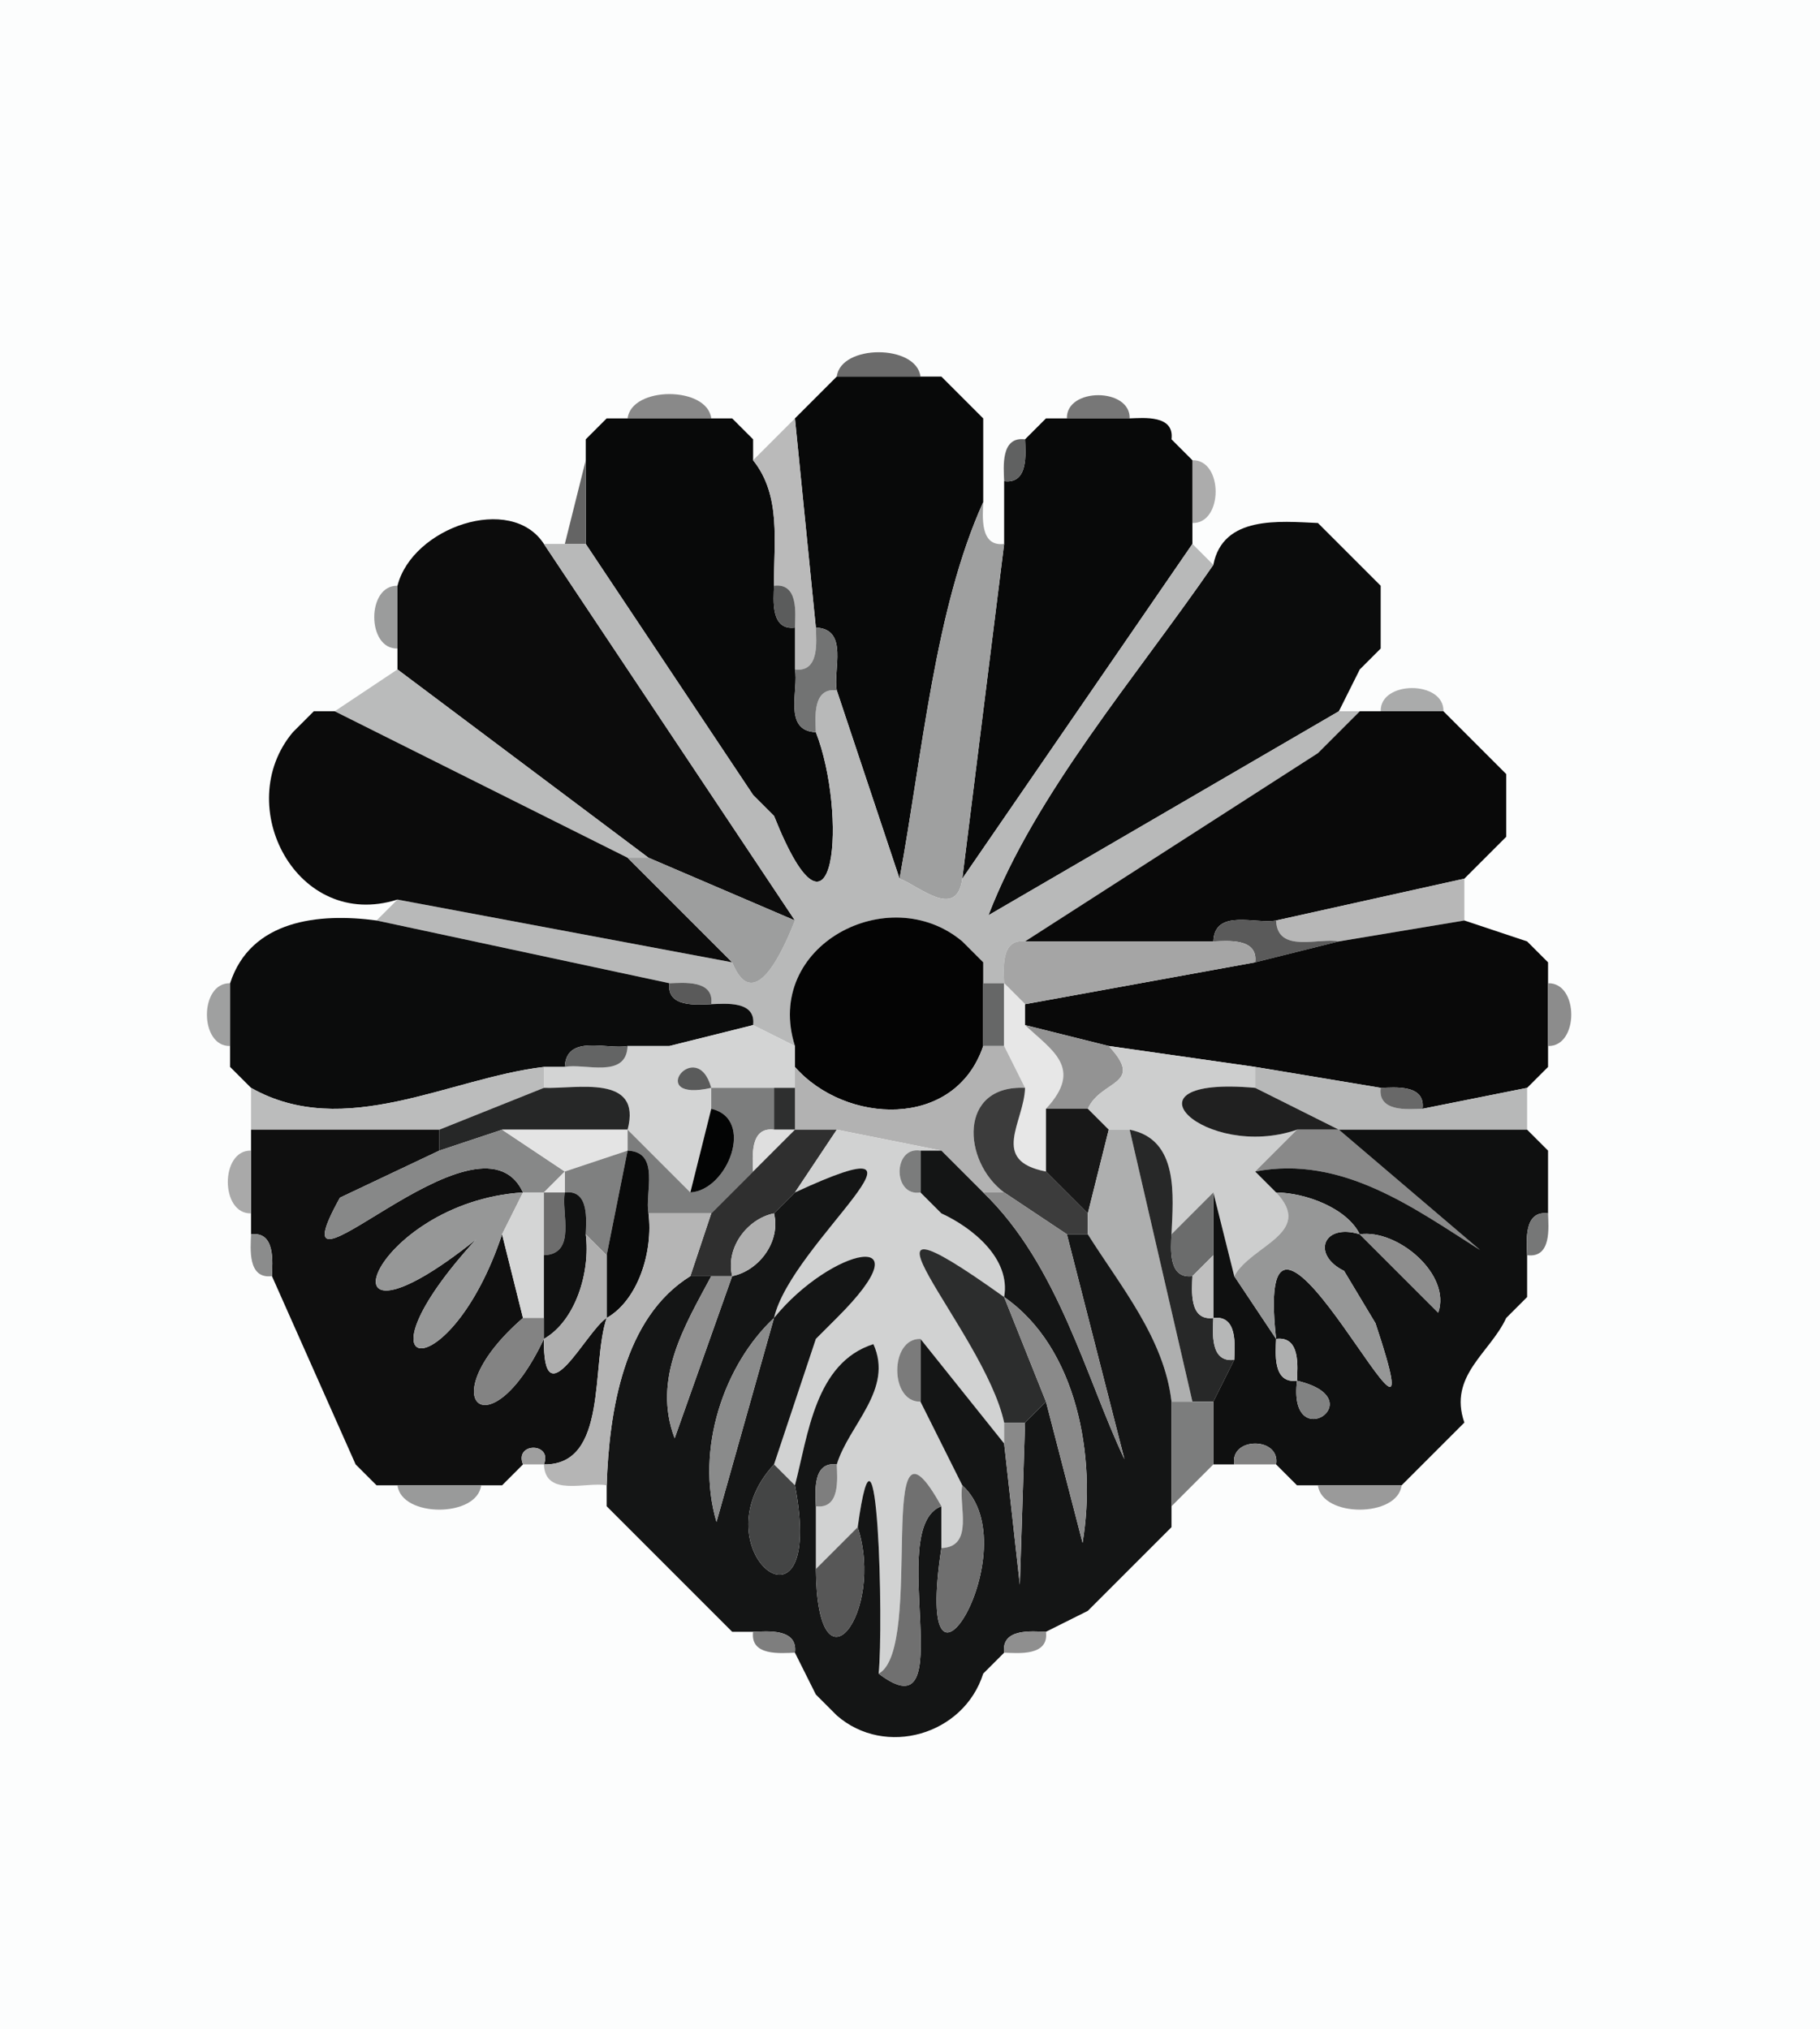 <?xml version="1.0" standalone="yes"?>
<svg width="87" height="97">
<path style="fill:#fcfdfd" d="M87 0 L87 97 L0 97 L0 0 L87 0 z"/>
<path style="fill:#6b6b6b" d="M44 18 L40 18 C40.19 16.45 43.81 16.45 44 18 z"/>
<path style="fill:#080909" d="M40 18 L44 18 L45 18 L46 19 L47 20 L47 24 C44.68 29.13 44.1 36.03 43 42 L40 33 C39.81 32.05 40.59 30.06 39 30 L38 20 L39 19 L40 18 z"/>
<path style="fill:#888888" d="M46 19 L45 18 L46 19 z"/>
<path style="fill:#898989" d="M34 20 L30 20 C30.19 18.45 33.81 18.45 34 20 z"/>
<path style="fill:#5f5f5f" d="M39 19 L38 20 L39 19 z"/>
<path style="fill:#999999" d="M47 20 L46 19 L47 20 z"/>
<path style="fill:#777777" d="M54 20 L51 20 C50.96 18.52 54.04 18.52 54 20 z"/>
<path style="fill:#a6a6a6" d="M29 20 L28 21 L29 20 z"/>
<path style="fill:#080909" d="M30 20 L34 20 L35 20 L36 21 L36 22 C37.36 23.7 36.98 25.91 37 28 C36.98 28.66 36.82 30.15 38 30 L38 32 C38.19 32.95 37.41 34.94 39 35 C40.5 38.82 39.97 46.45 37 39 L36 38 L28 26 L28 22 L28 21 L29 20 L30 20 z"/>
<path style="fill:#a7a7a7" d="M36 21 L35 20 L36 21 z"/>
<path style="fill:#bababa" d="M38 20 L39 30 C39.02 30.66 39.18 32.15 38 32 L38 30 C38.02 29.34 38.18 27.85 37 28 C36.98 25.91 37.36 23.7 36 22 L38 20 z"/>
<path style="fill:#696969" d="M50 20 L49 21 L50 20 z"/>
<path style="fill:#080909" d="M51 20 L54 20 C54.66 19.98 56.15 19.82 56 21 L57 22 L57 25 L57 26 L46 42 L48 26 L48 23 C49.18 23.15 49.02 21.66 49 21 L50 20 L51 20 z"/>
<path style="fill:#606161" d="M49 21 C49.02 21.66 49.18 23.15 48 23 C47.98 22.34 47.82 20.85 49 21 z"/>
<path style="fill:#696969" d="M57 22 L56 21 L57 22 z"/>
<path style="fill:#646464" d="M28 22 L28 26 L27 26 L28 22 z"/>
<path style="fill:#acacac" d="M57 25 L57 22 C58.48 21.96 58.48 25.04 57 25 z"/>
<path style="fill:#9fa0a0" d="M47 24 C46.98 24.66 46.82 26.15 48 26 L46 42 C45.73 44.02 43.9 42.32 43 42 C44.1 36.03 44.68 29.13 47 24 z"/>
<path style="fill:#0c0c0c" d="M26 26 L38 44 L31 41 L19 32 L19 31 L19 28 C19.71 25.2 24.43 23.58 26 26 z"/>
<path style="fill:#0b0c0c" d="M63 25 L64 26 L65 27 L66 28 L66 31 L65 32 L64 34 L47.25 43.75 C49.48 37.94 54.28 32.4 58 27 C58.46 24.63 61.17 24.92 63 25 z"/>
<path style="fill:#797979" d="M64 26 L63 25 L64 26 z"/>
<path style="fill:#b8b9b9" d="M27 26 L28 26 L36 38 L37 39 C39.97 46.45 40.5 38.82 39 35 C38.98 34.34 38.82 32.85 40 33 L43 42 C43.9 42.32 45.73 44.02 46 42 L57 26 L58 27 C54.28 32.4 49.48 37.94 47.25 43.75 L64 34 L65 34 L64 35 L63 36 L49 45 C47.82 44.85 47.98 46.34 48 47 L47 47 L47 46 L46 45 C42.5 42.06 36.48 45.19 38 50 L36 49 C36.15 47.82 34.66 47.98 34 48 C34.15 46.82 32.66 46.98 32 47 L18 44 L19 43 L35 46 C36.08 48.66 37.53 45.18 38 44 L26 26 L27 26 z"/>
<path style="fill:#626262" d="M65 27 L64 26 L65 27 z"/>
<path style="fill:#9a9a9a" d="M66 28 L65 27 L66 28 z"/>
<path style="fill:#9b9c9c" d="M19 28 L19 31 C17.52 31.04 17.52 27.96 19 28 z"/>
<path style="fill:#5b5c5c" d="M38 30 C36.82 30.15 36.98 28.66 37 28 C38.18 27.85 38.02 29.34 38 30 z"/>
<path style="fill:#727373" d="M40 33 C38.82 32.85 38.98 34.34 39 35 C37.41 34.94 38.19 32.95 38 32 C39.18 32.15 39.02 30.66 39 30 C40.59 30.06 39.81 32.05 40 33 z"/>
<path style="fill:#656565" d="M66 31 L65 32 L66 31 z"/>
<path style="fill:#babbbb" d="M31 41 L30 41 L16 34 L19 32 L31 41 z"/>
<path style="fill:#aaabab" d="M69 34 L66 34 C65.96 32.52 69.04 32.52 69 34 z"/>
<path style="fill:#a5a5a5" d="M15 34 L14 35 L15 34 z"/>
<path style="fill:#0b0b0b" d="M16 34 L30 41 L35 46 L19 43 C14.19 44.52 11.06 38.5 14 35 L15 34 L16 34 z"/>
<path style="fill:#090909" d="M66 34 L69 34 L71 36 L72 37 L72 40 L71 41 L70 42 L61 44 C60.05 44.19 58.06 43.41 58 45 L49 45 L63 36 L64 35 L65 34 L66 34 z"/>
<path style="fill:#616161" d="M64 35 L63 36 L64 35 z"/>
<path style="fill:#919191" d="M72 37 L71 36 L72 37 z"/>
<path style="fill:#616161" d="M37 39 L36 38 L37 39 z"/>
<path style="fill:#999999" d="M72 40 L71 41 L72 40 z"/>
<path style="fill:#9d9e9e" d="M31 41 L38 44 C37.53 45.18 36.08 48.66 35 46 L30 41 L31 41 z"/>
<path style="fill:#7b7b7b" d="M71 41 L70 42 L71 41 z"/>
<path style="fill:#b7b7b7" d="M70 42 L70 44 L64 45 C63.05 44.81 61.06 45.59 61 44 L70 42 z"/>
<path style="fill:#0b0c0c" d="M18 44 L32 47 C31.85 48.18 33.34 48.02 34 48 C34.66 47.98 36.15 47.82 36 49 L32 50 L30 50 C29.05 50.19 27.06 49.41 27 51 L26 51 C21.49 51.53 16.47 54.53 12 52 L11 51 L11 50 L11 47 C11.98 43.97 15.25 43.63 18 44 z"/>
<path style="fill:#040404" d="M46 45 L47 46 L47 47 L47 50 C45.64 54.02 40.39 53.73 38 51 L38 50 C36.48 45.19 42.5 42.06 46 45 z"/>
<path style="fill:#5a5a5a" d="M61 44 C61.06 45.59 63.05 44.81 64 45 L60 46 C60.15 44.82 58.66 44.98 58 45 C58.06 43.41 60.05 44.19 61 44 z"/>
<path style="fill:#090909" d="M70 44 L73 45 L74 46 L74 47 L74 50 L74 51 L73 52 L68 53 C68.15 51.82 66.66 51.98 66 52 L60 51 L53 50 L49 49 L49 48 L60 46 L64 45 L70 44 z"/>
<path style="fill:#5f5f5f" d="M47 46 L46 45 L47 46 z"/>
<path style="fill:#a5a5a5" d="M49 45 L58 45 C58.66 44.98 60.15 44.82 60 46 L49 48 L48 47 C47.98 46.34 47.82 44.85 49 45 z"/>
<path style="fill:#848484" d="M74 46 L73 45 L74 46 z"/>
<path style="fill:#9fa0a0" d="M11 47 L11 50 C9.522 50.04 9.522 46.96 11 47 z"/>
<path style="fill:#5a5a5a" d="M34 48 C33.34 48.02 31.85 48.18 32 47 C32.66 46.98 34.15 46.82 34 48 z"/>
<path style="fill:#666767" d="M48 47 L48 50 L47 50 L47 47 L48 47 z"/>
<path style="fill:#e7e7e7" d="M49 48 L49 49 C50.27 50.2 51.82 51.05 50 53 L50 56 C47.3 55.48 48.95 53.66 49 52 L48 50 L48 47 L49 48 z"/>
<path style="fill:#8c8c8c" d="M74 50 L74 47 C75.48 46.96 75.48 50.04 74 50 z"/>
<path style="fill:#767676" d="M36 49 L32 50 L36 49 z"/>
<path style="fill:#d3d4d4" d="M38 50 L38 51 L38 52 L37 52 L34 52 C33.3 49.48 30.78 52.73 34 52 L34 53 L33 57 L30 54 C30.71 51.32 27.55 52.06 26 52 L26 51 L27 51 C27.95 50.81 29.94 51.59 30 50 L32 50 L36 49 L38 50 z"/>
<path style="fill:#939393" d="M53 50 C54.75 51.88 52.63 51.6 52 53 L50 53 C51.82 51.05 50.27 50.2 49 49 L53 50 z"/>
<path style="fill:#636464" d="M30 50 C29.94 51.59 27.95 50.81 27 51 C27.06 49.41 29.05 50.19 30 50 z"/>
<path style="fill:#b2b2b2" d="M48 50 L49 52 C45.8 51.85 46 55.51 48 57 L47 57 L45 55 L40 54 L38 54 L38 52 L38 51 C40.39 53.73 45.64 54.02 47 50 L48 50 z"/>
<path style="fill:#cdcece" d="M60 51 L60 52 C53.21 51.4 57.66 55.5 62 54 L60 56 L61 57 C62.85 58.95 59.8 59.52 59 61 L58 57 L56 59 C56.08 57.17 56.37 54.46 54 54 L53 54 L52 53 C52.63 51.6 54.75 51.88 53 50 L60 51 z"/>
<path style="fill:#a6a6a6" d="M12 52 L11 51 L12 52 z"/>
<path style="fill:#bbbcbc" d="M26 51 L26 52 L21 54 L12 54 L12 52 C16.47 54.53 21.49 51.53 26 51 z"/>
<path style="fill:#5a5b5b" d="M34 52 C30.78 52.73 33.3 49.48 34 52 z"/>
<path style="fill:#b7b8b8" d="M66 52 C65.85 53.18 67.34 53.02 68 53 L73 52 L73 54 L64 54 L60 52 L60 51 L66 52 z"/>
<path style="fill:#989898" d="M74 51 L73 52 L74 51 z"/>
<path style="fill:#262727" d="M30 54 L24 54 L21 55 L21 54 L26 52 C27.55 52.06 30.71 51.32 30 54 z"/>
<path style="fill:#7c7d7d" d="M37 52 L37 54 C35.82 53.85 35.98 55.34 36 56 L34 58 L31 58 C30.81 57.05 31.59 55.06 30 55 L30 54 L33 57 C34.79 56.9 36.11 53.48 34 53 L34 52 L37 52 z"/>
<path style="fill:#2e2f2f" d="M38 52 L38 54 L37 54 L37 52 L38 52 z"/>
<path style="fill:#3c3c3c" d="M49 52 C48.95 53.66 47.3 55.48 50 56 L51 57 L52 58 L52 59 L51 59 L48 57 C46 55.51 45.8 51.85 49 52 z"/>
<path style="fill:#202020" d="M60 52 L64 54 L62 54 C57.66 55.5 53.21 51.4 60 52 z"/>
<path style="fill:#686868" d="M68 53 C67.34 53.02 65.85 53.18 66 52 C66.66 51.98 68.15 51.82 68 53 z"/>
<path style="fill:#030404" d="M34 53 C36.11 53.48 34.79 56.9 33 57 L34 53 z"/>
<path style="fill:#181818" d="M52 53 L53 54 L52 58 L51 57 L50 56 L50 53 L52 53 z"/>
<path style="fill:#0f0f0f" d="M21 54 L21 55 L16.25 57.25 C12.76 63.54 22.87 52.4 25 57 C17.69 57.46 14.73 65.66 22.75 59.25 C16.56 66.03 21.53 66.42 24 59 L25 63 C20.52 66.88 23.38 69.54 26 64 C25.95 67.97 28.02 63.61 29 63 C28.24 65.23 29.09 70.05 26 70 C26.43 68.94 24.57 68.94 25 70 L24 71 L23 71 L19 71 L18 71 L17 70 L13 61 C13.02 60.34 13.18 58.85 12 59 L12 58 L12 55 L12 54 L21 54 z"/>
<path style="fill:#878888" d="M24 54 L27 56 L26 57 L25 57 C22.87 52.4 12.76 63.54 16.25 57.25 L21 55 L24 54 z"/>
<path style="fill:#e4e4e4" d="M30 54 L30 55 L27 56 L24 54 L30 54 z"/>
<path style="fill:#dfdfdf" d="M37 54 L38 54 L36 56 C35.98 55.34 35.82 53.85 37 54 z"/>
<path style="fill:#2f2f2f" d="M40 54 L38 57 L37 58 C35.71 58.26 34.67 59.66 35 61 L34 61 L33 61 L34 58 L36 56 L38 54 L40 54 z"/>
<path style="fill:#d1d2d2" d="M45 55 L44 55 C42.67 54.78 42.67 57.22 44 57 L45 58 C46.46 58.67 48.33 60.15 48 62 C39.41 55.86 47.05 63.57 48 68 L48 69 L44 64 C42.52 63.96 42.52 67.04 44 67 L46 71 C45.81 71.95 46.59 73.94 45 74 L45 72 C41.75 66.12 44.24 78.83 42 80 C42.24 77.72 41.96 66 41 73 L39 75 L39 72 C40.18 72.15 40.02 70.66 40 70 C40.58 68.1 42.73 66.42 41.75 64.25 C38.96 65.14 38.63 68.6 38 71 L37 70 L39 64 L40 63 C44.42 58.6 39.73 59.63 37 63 C37.81 59.4 45.95 53.32 38 57 L40 54 L45 55 z"/>
<path style="fill:#aeafaf" d="M54 54 L57 67 L56 67 C55.66 63.99 53.57 61.49 52 59 L52 58 L53 54 L54 54 z"/>
<path style="fill:#272828" d="M56 59 C55.98 59.66 55.82 61.15 57 61 C56.98 61.66 56.82 63.15 58 63 C57.98 63.66 57.82 65.15 59 65 L58 67 L57 67 L54 54 C56.37 54.46 56.08 57.17 56 59 z"/>
<path style="fill:#898989" d="M64 54 L70.75 59.75 C67.63 57.78 64.17 55.2 60 56 L62 54 L64 54 z"/>
<path style="fill:#0f1010" d="M73 54 L74 55 L74 58 C72.82 57.85 72.98 59.34 73 60 L73 62 L72 63 C71.23 64.67 69.22 65.76 70 68 L69 69 L67 71 L63 71 L62 71 L61 70 C61.22 68.67 58.78 68.67 59 70 L58 70 L58 67 L59 65 C59.02 64.34 59.18 62.85 58 63 L58 60 L58 57 L59 61 L61 64 C60.98 64.66 60.82 66.15 62 66 C61.55 69.64 65.73 66.87 62 66 C62.02 65.34 62.18 63.85 61 64 C59.79 53.04 69.23 73.68 65.75 63.25 L64.25 60.75 C62.68 59.98 63.24 58.45 65 59 L68.75 62.75 C69.39 60.92 66.8 58.74 65 59 C64.39 57.76 62.44 57.02 61 57 L60 56 C64.17 55.2 67.63 57.78 70.75 59.75 L64 54 L73 54 z"/>
<path style="fill:#6e6e6e" d="M74 55 L73 54 L74 55 z"/>
<path style="fill:#a9a9a9" d="M12 55 L12 58 C10.52 58.04 10.52 54.96 12 55 z"/>
<path style="fill:#7f8080" d="M30 55 L29 60 L28 59 C28.02 58.34 28.18 56.85 27 57 L27 56 L30 55 z"/>
<path style="fill:#090a0a" d="M31 58 C31.23 59.83 30.5 62.15 29 63 L29 60 L30 55 C31.59 55.06 30.81 57.05 31 58 z"/>
<path style="fill:#141515" d="M37 63 C34.63 65.21 33.22 69.26 34.25 72.75 L37 63 C39.73 59.63 44.42 58.6 40 63 L39 64 L37 70 C33.22 74.09 39.52 78.98 38 71 C38.63 68.6 38.96 65.14 41.75 64.25 C42.73 66.42 40.58 68.1 40 70 C38.82 69.85 38.98 71.34 39 72 L39 75 C39.06 81.36 42.32 77.09 41 73 C41.96 66 42.24 77.72 42 80 C46.05 83.08 42.25 73.01 45 72 L45 74 C43.59 83.32 49.28 73.97 46 71 L44 67 L44 64 L48 69 L48.75 75.75 L49 68 L50 67 L51.75 73.75 C52.43 69.63 51.48 64.41 48 62 C48.33 60.15 46.46 58.67 45 58 L44 57 L44 55 L45 55 L47 57 C50.61 60.47 51.94 65.95 53.75 69.75 L51 59 L52 59 C53.57 61.49 55.66 63.99 56 67 L56 72 L56 73 L55 74 L53 76 L52 77 L50 78 C49.34 77.98 47.85 77.82 48 79 L47 80 C46.07 82.94 42.31 84.02 40 82 L39 81 L38 79 C38.15 77.82 36.66 77.98 36 78 L35 78 L34 77 L33 76 L32 75 L31 74 L30 73 L29 72 L29 71 C29.12 67.44 29.81 62.98 33 61 L34 61 C32.74 63.36 31.17 65.9 32.25 68.75 L35 61 C36.29 60.74 37.33 59.34 37 58 L38 57 C45.95 53.32 37.81 59.4 37 63 z"/>
<path style="fill:#7b7c7c" d="M44 55 L44 57 C42.67 57.22 42.67 54.78 44 55 z"/>
<path style="fill:#e5e5e5" d="M27 56 L27 57 L26 57 L27 56 z"/>
<path style="fill:#cfcfcf" d="M51 57 L50 56 L51 57 z"/>
<path style="fill:#6b6c6c" d="M58 57 L58 60 L57 61 C55.82 61.15 55.98 59.66 56 59 L58 57 z"/>
<path style="fill:#969797" d="M25 57 L24 59 C21.53 66.42 16.56 66.03 22.75 59.25 C14.73 65.66 17.69 57.46 25 57 z"/>
<path style="fill:#d4d5d5" d="M26 57 L26 60 L26 63 L25 63 L24 59 L25 57 L26 57 z"/>
<path style="fill:#6d6d6d" d="M27 57 C26.81 57.95 27.59 59.94 26 60 L26 57 L27 57 z"/>
<path style="fill:#101111" d="M28 59 C28.23 60.83 27.5 63.15 26 64 L26 63 L26 60 C27.59 59.94 26.81 57.95 27 57 C28.18 56.85 28.02 58.34 28 59 z"/>
<path style="fill:#d4d4d4" d="M38 57 L37 58 L38 57 z"/>
<path style="fill:#7c7c7c" d="M45 58 L44 57 L45 58 z"/>
<path style="fill:#8a8a8a" d="M48 57 L51 59 L53.75 69.75 C51.94 65.95 50.61 60.47 47 57 L48 57 z"/>
<path style="fill:#b1b1b1" d="M52 58 L51 57 L52 58 z"/>
<path style="fill:#969797" d="M65 59 C63.24 58.45 62.68 59.98 64.25 60.75 L65.75 63.25 C69.23 73.68 59.79 53.04 61 64 L59 61 C59.8 59.52 62.85 58.95 61 57 C62.44 57.02 64.39 57.76 65 59 z"/>
<path style="fill:#b5b5b5" d="M34 58 L33 61 C29.81 62.98 29.12 67.44 29 71 C28.05 70.81 26.06 71.59 26 70 C29.09 70.05 28.24 65.23 29 63 C30.5 62.15 31.23 59.83 31 58 L34 58 z"/>
<path style="fill:#b0b0b0" d="M37 58 C37.33 59.34 36.29 60.74 35 61 C34.67 59.66 35.71 58.26 37 58 z"/>
<path style="fill:#767777" d="M74 58 C74.02 58.66 74.18 60.15 73 60 C72.98 59.34 72.82 57.85 74 58 z"/>
<path style="fill:#8b8c8c" d="M13 61 C11.82 61.15 11.98 59.66 12 59 C13.18 58.85 13.02 60.34 13 61 z"/>
<path style="fill:#afafaf" d="M29 60 L29 63 C28.02 63.61 25.95 67.97 26 64 C27.5 63.15 28.23 60.83 28 59 L29 60 z"/>
<path style="fill:#2c2d2d" d="M48 62 L50 67 L49 68 L48 68 C47.05 63.57 39.41 55.86 48 62 z"/>
<path style="fill:#8e8e8e" d="M65 59 C66.8 58.74 69.39 60.92 68.75 62.75 L65 59 z"/>
<path style="fill:#bfbfbf" d="M58 60 L58 63 C56.82 63.15 56.98 61.66 57 61 L58 60 z"/>
<path style="fill:#909090" d="M35 61 L32.25 68.75 C31.17 65.9 32.74 63.36 34 61 L35 61 z"/>
<path style="fill:#8a8a8a" d="M50 67 L48 62 C51.48 64.41 52.43 69.63 51.75 73.75 L50 67 z"/>
<path style="fill:#989898" d="M73 62 L72 63 L73 62 z"/>
<path style="fill:#838383" d="M25 63 L26 63 L26 64 C23.38 69.54 20.52 66.88 25 63 z"/>
<path style="fill:#8a8b8b" d="M37 63 L34.25 72.75 C33.22 69.26 34.63 65.21 37 63 z"/>
<path style="fill:#7b7b7b" d="M40 63 L39 64 L40 63 z"/>
<path style="fill:#b6b7b7" d="M59 65 C57.82 65.15 57.98 63.66 58 63 C59.18 62.85 59.02 64.34 59 65 z"/>
<path style="fill:#7b7b7b" d="M44 64 L44 67 C42.52 67.04 42.52 63.96 44 64 z"/>
<path style="fill:#aeafaf" d="M62 66 C60.82 66.15 60.98 64.66 61 64 C62.18 63.85 62.02 65.34 62 66 z"/>
<path style="fill:#818282" d="M62 66 C65.73 66.87 61.55 69.64 62 66 z"/>
<path style="fill:#7c7d7d" d="M57 67 L58 67 L58 70 L56 72 L56 67 L57 67 z"/>
<path style="fill:#898989" d="M49 68 L48.75 75.75 L48 69 L48 68 L49 68 z"/>
<path style="fill:#909090" d="M70 68 L69 69 L70 68 z"/>
<path style="fill:#9f9f9f" d="M26 70 L25 70 C24.57 68.94 26.43 68.94 26 70 z"/>
<path style="fill:#818181" d="M61 70 L59 70 C58.78 68.67 61.22 68.67 61 70 z"/>
<path style="fill:#a6a6a6" d="M18 71 L17 70 L18 71 z"/>
<path style="fill:#a0a0a0" d="M25 70 L24 71 L25 70 z"/>
<path style="fill:#444545" d="M37 70 L38 71 C39.52 78.98 33.22 74.09 37 70 z"/>
<path style="fill:#7e7e7e" d="M40 70 C40.02 70.66 40.18 72.15 39 72 C38.98 71.34 38.82 69.85 40 70 z"/>
<path style="fill:#707070" d="M45 72 C42.25 73.01 46.05 83.08 42 80 C44.24 78.83 41.75 66.12 45 72 z"/>
<path style="fill:#828282" d="M62 71 L61 70 L62 71 z"/>
<path style="fill:#999a9a" d="M23 71 C22.81 72.55 19.19 72.55 19 71 L23 71 z"/>
<path style="fill:#6f6f6f" d="M45 74 C46.59 73.94 45.81 71.95 46 71 C49.28 73.97 43.59 83.32 45 74 z"/>
<path style="fill:#9a9a9a" d="M67 71 C66.81 72.55 63.19 72.55 63 71 L67 71 z"/>
<path style="fill:#848484" d="M30 73 L29 72 L30 73 z"/>
<path style="fill:#575757" d="M41 73 C42.32 77.09 39.06 81.36 39 75 L41 73 z"/>
<path style="fill:#7b7b7b" d="M56 73 L55 74 L56 73 z"/>
<path style="fill:#9e9e9e" d="M32 75 L31 74 L32 75 z"/>
<path style="fill:#777777" d="M33 76 L32 75 L33 76 z"/>
<path style="fill:#858585" d="M34 77 L33 76 L34 77 z"/>
<path style="fill:#9d9d9d" d="M53 76 L52 77 L53 76 z"/>
<path style="fill:#a0a0a0" d="M35 78 L34 77 L35 78 z"/>
<path style="fill:#7e7e7e" d="M38 79 C37.34 79.02 35.85 79.18 36 78 C36.66 77.98 38.15 77.82 38 79 z"/>
<path style="fill:#8f8f8f" d="M50 78 C50.15 79.18 48.66 79.02 48 79 C47.85 77.82 49.34 77.98 50 78 z"/>
<path style="fill:#848484" d="M48 79 L47 80 L48 79 z"/>
<path style="fill:#8d8d8d" d="M40 82 L39 81 L40 82 z"/>
</svg>
